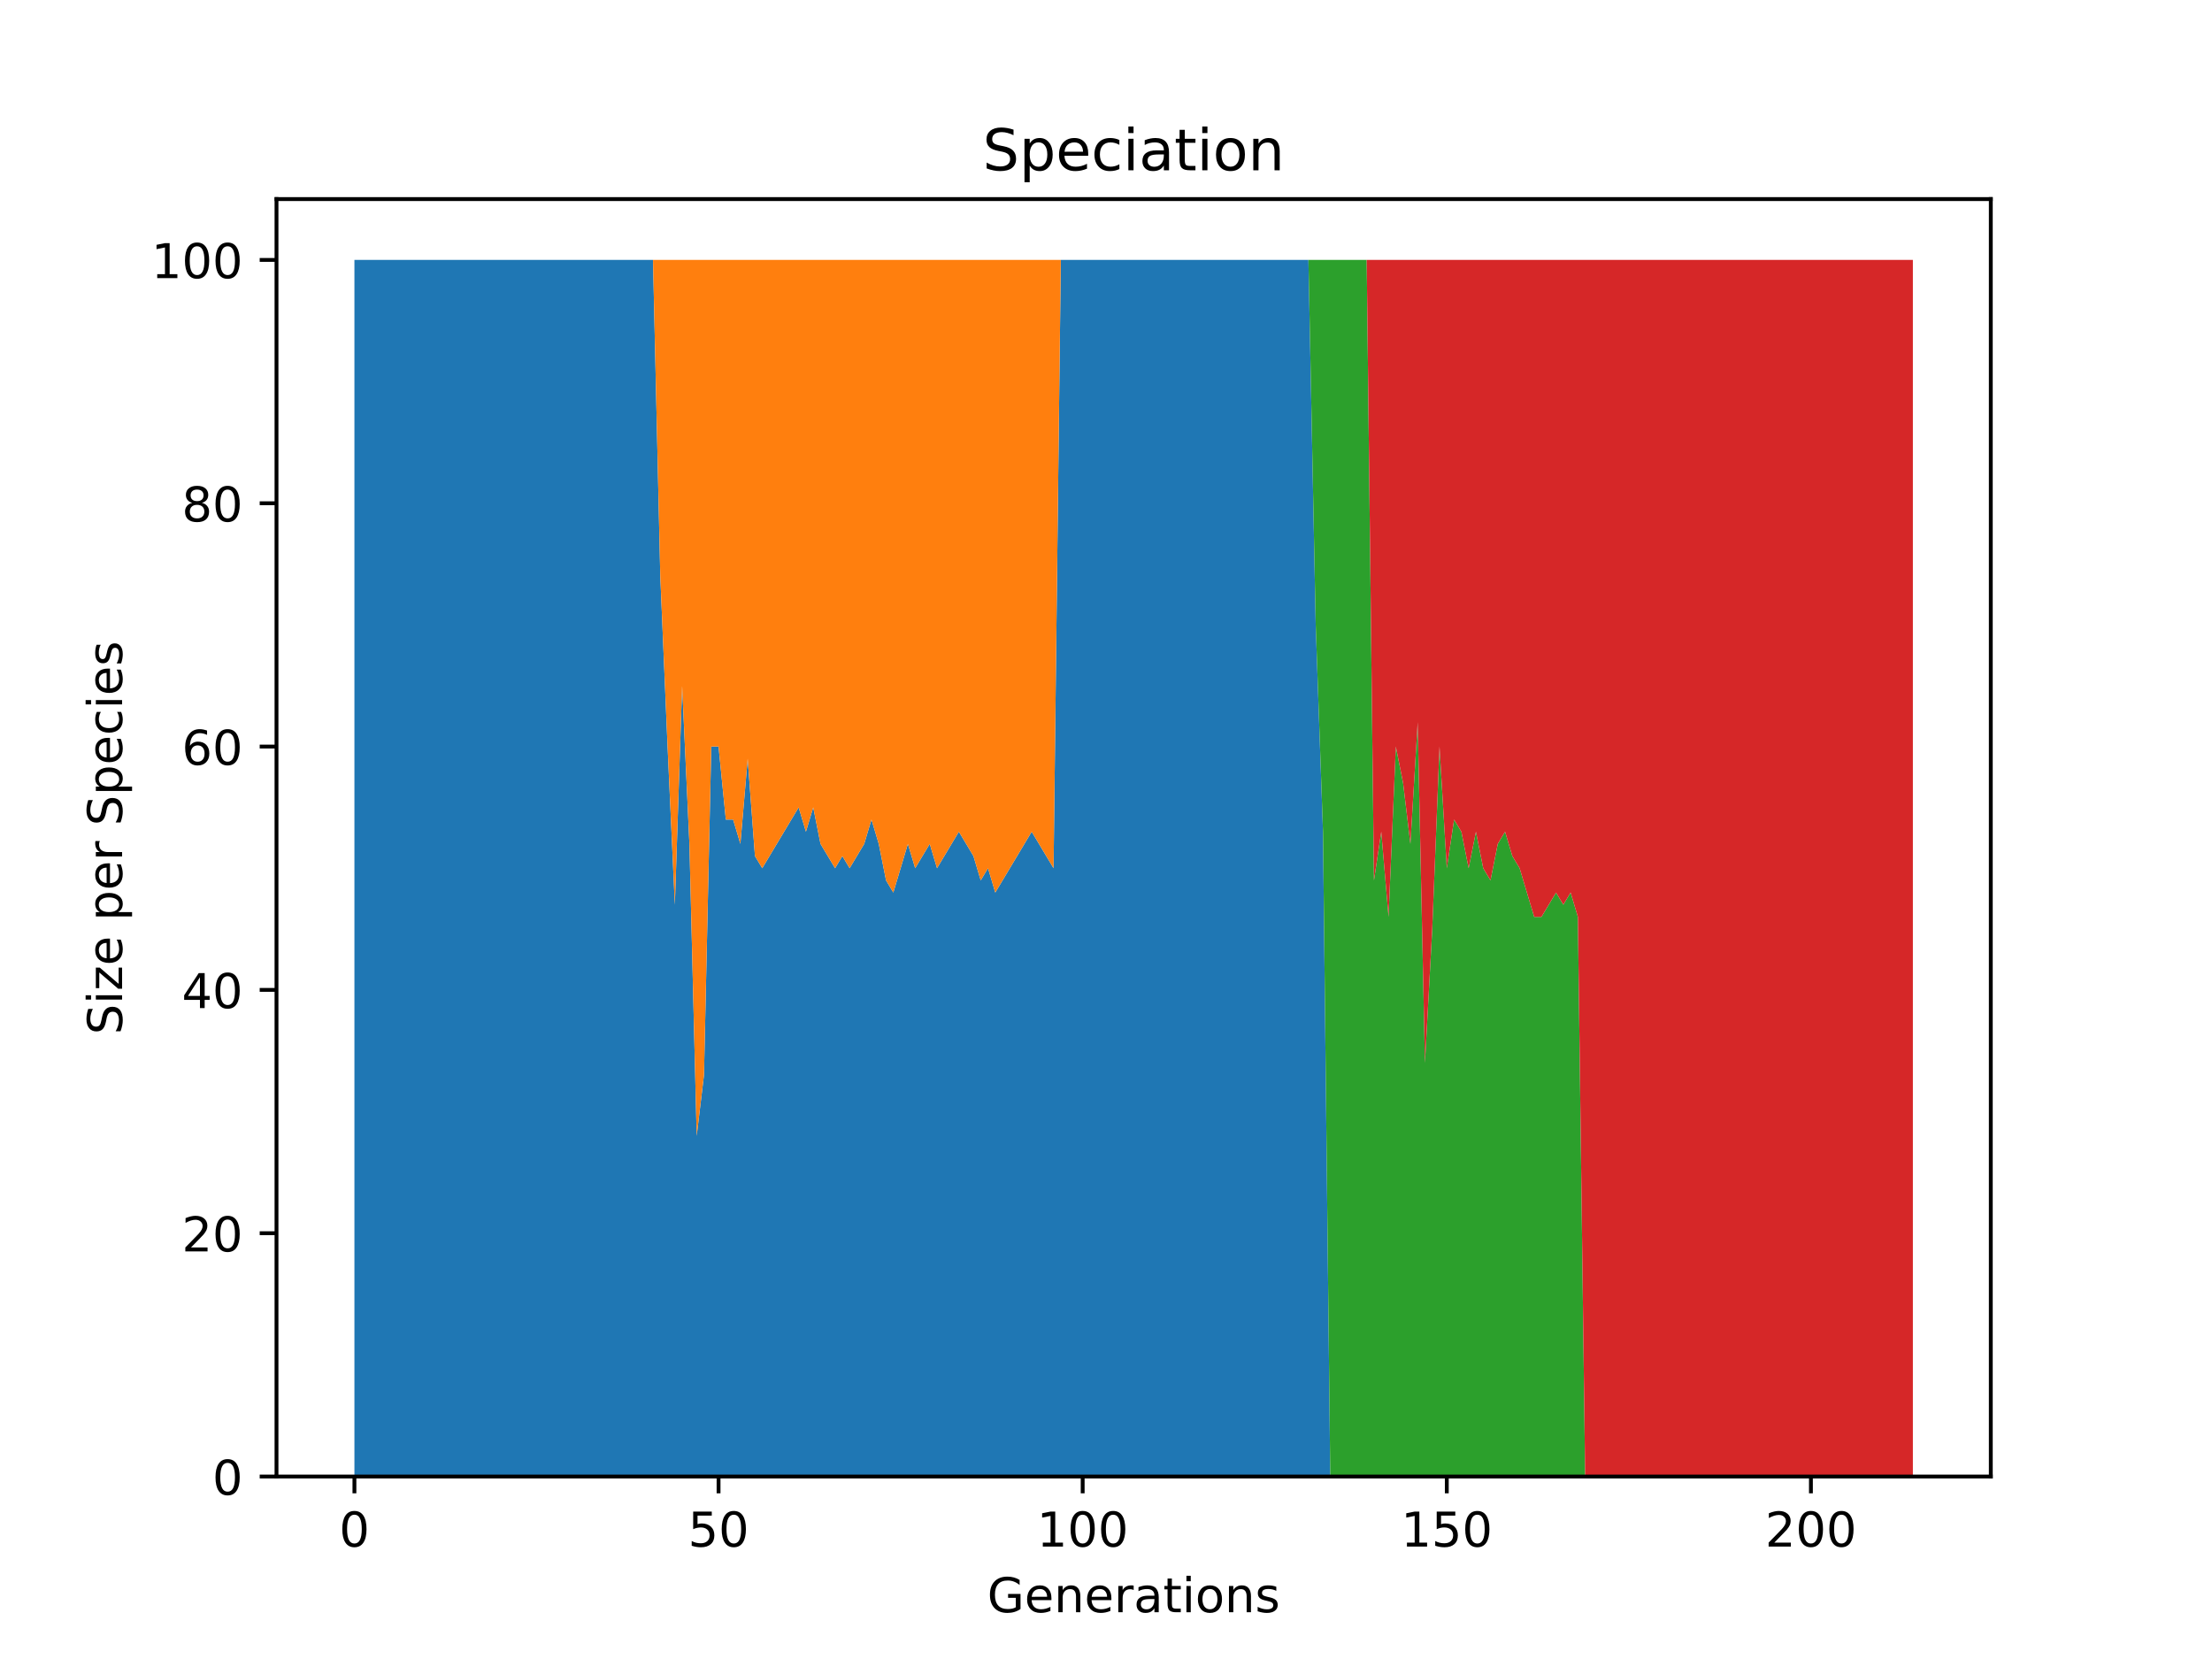 <?xml version="1.0" encoding="utf-8" standalone="no"?>
<!DOCTYPE svg PUBLIC "-//W3C//DTD SVG 1.1//EN"
  "http://www.w3.org/Graphics/SVG/1.1/DTD/svg11.dtd">
<!-- Created with matplotlib (https://matplotlib.org/) -->
<svg height="345.6pt" version="1.1" viewBox="0 0 460.8 345.6" width="460.8pt" xmlns="http://www.w3.org/2000/svg" xmlns:xlink="http://www.w3.org/1999/xlink">
 <defs>
  <style type="text/css">*{stroke-linecap:butt;stroke-linejoin:round;}</style>
 </defs>
 <g id="figure_1">
  <g id="patch_1">
   <path d="M 0 345.6 
L 460.8 345.6 
L 460.8 0 
L 0 0 
z
" style="fill:#ffffff;"/>
  </g>
  <g id="axes_1">
   <g id="patch_2">
    <path d="M 57.6 307.584 
L 414.72 307.584 
L 414.72 41.472 
L 57.6 41.472 
z
" style="fill:#ffffff;"/>
   </g>
   <g id="PolyCollection_1">
    <path clip-path="url(#pa7396c4cbd)" d="M 73.833 54.144 
L 73.833 307.584 
L 75.35 307.584 
L 76.867 307.584 
L 78.384 307.584 
L 79.901 307.584 
L 81.418 307.584 
L 82.935 307.584 
L 84.452 307.584 
L 85.969 307.584 
L 87.486 307.584 
L 89.004 307.584 
L 90.521 307.584 
L 92.038 307.584 
L 93.555 307.584 
L 95.072 307.584 
L 96.589 307.584 
L 98.106 307.584 
L 99.623 307.584 
L 101.14 307.584 
L 102.657 307.584 
L 104.174 307.584 
L 105.691 307.584 
L 107.208 307.584 
L 108.726 307.584 
L 110.243 307.584 
L 111.76 307.584 
L 113.277 307.584 
L 114.794 307.584 
L 116.311 307.584 
L 117.828 307.584 
L 119.345 307.584 
L 120.862 307.584 
L 122.379 307.584 
L 123.896 307.584 
L 125.413 307.584 
L 126.93 307.584 
L 128.448 307.584 
L 129.965 307.584 
L 131.482 307.584 
L 132.999 307.584 
L 134.516 307.584 
L 136.033 307.584 
L 137.55 307.584 
L 139.067 307.584 
L 140.584 307.584 
L 142.101 307.584 
L 143.618 307.584 
L 145.135 307.584 
L 146.652 307.584 
L 148.17 307.584 
L 149.687 307.584 
L 151.204 307.584 
L 152.721 307.584 
L 154.238 307.584 
L 155.755 307.584 
L 157.272 307.584 
L 158.789 307.584 
L 160.306 307.584 
L 161.823 307.584 
L 163.34 307.584 
L 164.857 307.584 
L 166.374 307.584 
L 167.892 307.584 
L 169.409 307.584 
L 170.926 307.584 
L 172.443 307.584 
L 173.96 307.584 
L 175.477 307.584 
L 176.994 307.584 
L 178.511 307.584 
L 180.028 307.584 
L 181.545 307.584 
L 183.062 307.584 
L 184.579 307.584 
L 186.096 307.584 
L 187.614 307.584 
L 189.131 307.584 
L 190.648 307.584 
L 192.165 307.584 
L 193.682 307.584 
L 195.199 307.584 
L 196.716 307.584 
L 198.233 307.584 
L 199.75 307.584 
L 201.267 307.584 
L 202.784 307.584 
L 204.301 307.584 
L 205.818 307.584 
L 207.336 307.584 
L 208.853 307.584 
L 210.37 307.584 
L 211.887 307.584 
L 213.404 307.584 
L 214.921 307.584 
L 216.438 307.584 
L 217.955 307.584 
L 219.472 307.584 
L 220.989 307.584 
L 222.506 307.584 
L 224.023 307.584 
L 225.54 307.584 
L 227.058 307.584 
L 228.575 307.584 
L 230.092 307.584 
L 231.609 307.584 
L 233.126 307.584 
L 234.643 307.584 
L 236.16 307.584 
L 237.677 307.584 
L 239.194 307.584 
L 240.711 307.584 
L 242.228 307.584 
L 243.745 307.584 
L 245.262 307.584 
L 246.78 307.584 
L 248.297 307.584 
L 249.814 307.584 
L 251.331 307.584 
L 252.848 307.584 
L 254.365 307.584 
L 255.882 307.584 
L 257.399 307.584 
L 258.916 307.584 
L 260.433 307.584 
L 261.95 307.584 
L 263.467 307.584 
L 264.984 307.584 
L 266.502 307.584 
L 268.019 307.584 
L 269.536 307.584 
L 271.053 307.584 
L 272.57 307.584 
L 274.087 307.584 
L 275.604 307.584 
L 277.121 307.584 
L 278.638 307.584 
L 280.155 307.584 
L 281.672 307.584 
L 283.189 307.584 
L 284.706 307.584 
L 286.224 307.584 
L 287.741 307.584 
L 289.258 307.584 
L 290.775 307.584 
L 292.292 307.584 
L 293.809 307.584 
L 295.326 307.584 
L 296.843 307.584 
L 298.36 307.584 
L 299.877 307.584 
L 301.394 307.584 
L 302.911 307.584 
L 304.428 307.584 
L 305.946 307.584 
L 307.463 307.584 
L 308.98 307.584 
L 310.497 307.584 
L 312.014 307.584 
L 313.531 307.584 
L 315.048 307.584 
L 316.565 307.584 
L 318.082 307.584 
L 319.599 307.584 
L 321.116 307.584 
L 322.633 307.584 
L 324.15 307.584 
L 325.668 307.584 
L 327.185 307.584 
L 328.702 307.584 
L 330.219 307.584 
L 331.736 307.584 
L 333.253 307.584 
L 334.77 307.584 
L 336.287 307.584 
L 337.804 307.584 
L 339.321 307.584 
L 340.838 307.584 
L 342.355 307.584 
L 343.872 307.584 
L 345.39 307.584 
L 346.907 307.584 
L 348.424 307.584 
L 349.941 307.584 
L 351.458 307.584 
L 352.975 307.584 
L 354.492 307.584 
L 356.009 307.584 
L 357.526 307.584 
L 359.043 307.584 
L 360.56 307.584 
L 362.077 307.584 
L 363.594 307.584 
L 365.112 307.584 
L 366.629 307.584 
L 368.146 307.584 
L 369.663 307.584 
L 371.18 307.584 
L 372.697 307.584 
L 374.214 307.584 
L 375.731 307.584 
L 377.248 307.584 
L 378.765 307.584 
L 380.282 307.584 
L 381.799 307.584 
L 383.317 307.584 
L 384.834 307.584 
L 386.351 307.584 
L 387.868 307.584 
L 389.385 307.584 
L 390.902 307.584 
L 392.419 307.584 
L 393.936 307.584 
L 395.453 307.584 
L 396.97 307.584 
L 398.487 307.584 
L 398.487 307.584 
L 398.487 307.584 
L 396.97 307.584 
L 395.453 307.584 
L 393.936 307.584 
L 392.419 307.584 
L 390.902 307.584 
L 389.385 307.584 
L 387.868 307.584 
L 386.351 307.584 
L 384.834 307.584 
L 383.317 307.584 
L 381.799 307.584 
L 380.282 307.584 
L 378.765 307.584 
L 377.248 307.584 
L 375.731 307.584 
L 374.214 307.584 
L 372.697 307.584 
L 371.18 307.584 
L 369.663 307.584 
L 368.146 307.584 
L 366.629 307.584 
L 365.112 307.584 
L 363.594 307.584 
L 362.077 307.584 
L 360.56 307.584 
L 359.043 307.584 
L 357.526 307.584 
L 356.009 307.584 
L 354.492 307.584 
L 352.975 307.584 
L 351.458 307.584 
L 349.941 307.584 
L 348.424 307.584 
L 346.907 307.584 
L 345.39 307.584 
L 343.872 307.584 
L 342.355 307.584 
L 340.838 307.584 
L 339.321 307.584 
L 337.804 307.584 
L 336.287 307.584 
L 334.77 307.584 
L 333.253 307.584 
L 331.736 307.584 
L 330.219 307.584 
L 328.702 307.584 
L 327.185 307.584 
L 325.668 307.584 
L 324.15 307.584 
L 322.633 307.584 
L 321.116 307.584 
L 319.599 307.584 
L 318.082 307.584 
L 316.565 307.584 
L 315.048 307.584 
L 313.531 307.584 
L 312.014 307.584 
L 310.497 307.584 
L 308.98 307.584 
L 307.463 307.584 
L 305.946 307.584 
L 304.428 307.584 
L 302.911 307.584 
L 301.394 307.584 
L 299.877 307.584 
L 298.36 307.584 
L 296.843 307.584 
L 295.326 307.584 
L 293.809 307.584 
L 292.292 307.584 
L 290.775 307.584 
L 289.258 307.584 
L 287.741 307.584 
L 286.224 307.584 
L 284.706 307.584 
L 283.189 307.584 
L 281.672 307.584 
L 280.155 307.584 
L 278.638 307.584 
L 277.121 307.584 
L 275.604 173.261 
L 274.087 130.176 
L 272.57 54.144 
L 271.053 54.144 
L 269.536 54.144 
L 268.019 54.144 
L 266.502 54.144 
L 264.984 54.144 
L 263.467 54.144 
L 261.95 54.144 
L 260.433 54.144 
L 258.916 54.144 
L 257.399 54.144 
L 255.882 54.144 
L 254.365 54.144 
L 252.848 54.144 
L 251.331 54.144 
L 249.814 54.144 
L 248.297 54.144 
L 246.78 54.144 
L 245.262 54.144 
L 243.745 54.144 
L 242.228 54.144 
L 240.711 54.144 
L 239.194 54.144 
L 237.677 54.144 
L 236.16 54.144 
L 234.643 54.144 
L 233.126 54.144 
L 231.609 54.144 
L 230.092 54.144 
L 228.575 54.144 
L 227.058 54.144 
L 225.54 54.144 
L 224.023 54.144 
L 222.506 54.144 
L 220.989 54.144 
L 219.472 180.864 
L 217.955 178.33 
L 216.438 175.795 
L 214.921 173.261 
L 213.404 175.795 
L 211.887 178.33 
L 210.37 180.864 
L 208.853 183.398 
L 207.336 185.933 
L 205.818 180.864 
L 204.301 183.398 
L 202.784 178.33 
L 201.267 175.795 
L 199.75 173.261 
L 198.233 175.795 
L 196.716 178.33 
L 195.199 180.864 
L 193.682 175.795 
L 192.165 178.33 
L 190.648 180.864 
L 189.131 175.795 
L 187.614 180.864 
L 186.096 185.933 
L 184.579 183.398 
L 183.062 175.795 
L 181.545 170.726 
L 180.028 175.795 
L 178.511 178.33 
L 176.994 180.864 
L 175.477 178.33 
L 173.96 180.864 
L 172.443 178.33 
L 170.926 175.795 
L 169.409 168.192 
L 167.892 173.261 
L 166.374 168.192 
L 164.857 170.726 
L 163.34 173.261 
L 161.823 175.795 
L 160.306 178.33 
L 158.789 180.864 
L 157.272 178.33 
L 155.755 158.054 
L 154.238 175.795 
L 152.721 170.726 
L 151.204 170.726 
L 149.687 155.52 
L 148.17 155.52 
L 146.652 223.949 
L 145.135 236.621 
L 143.618 175.795 
L 142.101 142.848 
L 140.584 188.467 
L 139.067 155.52 
L 137.55 120.038 
L 136.033 54.144 
L 134.516 54.144 
L 132.999 54.144 
L 131.482 54.144 
L 129.965 54.144 
L 128.448 54.144 
L 126.93 54.144 
L 125.413 54.144 
L 123.896 54.144 
L 122.379 54.144 
L 120.862 54.144 
L 119.345 54.144 
L 117.828 54.144 
L 116.311 54.144 
L 114.794 54.144 
L 113.277 54.144 
L 111.76 54.144 
L 110.243 54.144 
L 108.726 54.144 
L 107.208 54.144 
L 105.691 54.144 
L 104.174 54.144 
L 102.657 54.144 
L 101.14 54.144 
L 99.623 54.144 
L 98.106 54.144 
L 96.589 54.144 
L 95.072 54.144 
L 93.555 54.144 
L 92.038 54.144 
L 90.521 54.144 
L 89.004 54.144 
L 87.486 54.144 
L 85.969 54.144 
L 84.452 54.144 
L 82.935 54.144 
L 81.418 54.144 
L 79.901 54.144 
L 78.384 54.144 
L 76.867 54.144 
L 75.35 54.144 
L 73.833 54.144 
z
" style="fill:#1f77b4;"/>
   </g>
   <g id="PolyCollection_2">
    <path clip-path="url(#pa7396c4cbd)" d="M 73.833 54.144 
L 73.833 54.144 
L 75.35 54.144 
L 76.867 54.144 
L 78.384 54.144 
L 79.901 54.144 
L 81.418 54.144 
L 82.935 54.144 
L 84.452 54.144 
L 85.969 54.144 
L 87.486 54.144 
L 89.004 54.144 
L 90.521 54.144 
L 92.038 54.144 
L 93.555 54.144 
L 95.072 54.144 
L 96.589 54.144 
L 98.106 54.144 
L 99.623 54.144 
L 101.14 54.144 
L 102.657 54.144 
L 104.174 54.144 
L 105.691 54.144 
L 107.208 54.144 
L 108.726 54.144 
L 110.243 54.144 
L 111.76 54.144 
L 113.277 54.144 
L 114.794 54.144 
L 116.311 54.144 
L 117.828 54.144 
L 119.345 54.144 
L 120.862 54.144 
L 122.379 54.144 
L 123.896 54.144 
L 125.413 54.144 
L 126.93 54.144 
L 128.448 54.144 
L 129.965 54.144 
L 131.482 54.144 
L 132.999 54.144 
L 134.516 54.144 
L 136.033 54.144 
L 137.55 120.038 
L 139.067 155.52 
L 140.584 188.467 
L 142.101 142.848 
L 143.618 175.795 
L 145.135 236.621 
L 146.652 223.949 
L 148.17 155.52 
L 149.687 155.52 
L 151.204 170.726 
L 152.721 170.726 
L 154.238 175.795 
L 155.755 158.054 
L 157.272 178.33 
L 158.789 180.864 
L 160.306 178.33 
L 161.823 175.795 
L 163.34 173.261 
L 164.857 170.726 
L 166.374 168.192 
L 167.892 173.261 
L 169.409 168.192 
L 170.926 175.795 
L 172.443 178.33 
L 173.96 180.864 
L 175.477 178.33 
L 176.994 180.864 
L 178.511 178.33 
L 180.028 175.795 
L 181.545 170.726 
L 183.062 175.795 
L 184.579 183.398 
L 186.096 185.933 
L 187.614 180.864 
L 189.131 175.795 
L 190.648 180.864 
L 192.165 178.33 
L 193.682 175.795 
L 195.199 180.864 
L 196.716 178.33 
L 198.233 175.795 
L 199.75 173.261 
L 201.267 175.795 
L 202.784 178.33 
L 204.301 183.398 
L 205.818 180.864 
L 207.336 185.933 
L 208.853 183.398 
L 210.37 180.864 
L 211.887 178.33 
L 213.404 175.795 
L 214.921 173.261 
L 216.438 175.795 
L 217.955 178.33 
L 219.472 180.864 
L 220.989 54.144 
L 222.506 54.144 
L 224.023 54.144 
L 225.54 54.144 
L 227.058 54.144 
L 228.575 54.144 
L 230.092 54.144 
L 231.609 54.144 
L 233.126 54.144 
L 234.643 54.144 
L 236.16 54.144 
L 237.677 54.144 
L 239.194 54.144 
L 240.711 54.144 
L 242.228 54.144 
L 243.745 54.144 
L 245.262 54.144 
L 246.78 54.144 
L 248.297 54.144 
L 249.814 54.144 
L 251.331 54.144 
L 252.848 54.144 
L 254.365 54.144 
L 255.882 54.144 
L 257.399 54.144 
L 258.916 54.144 
L 260.433 54.144 
L 261.95 54.144 
L 263.467 54.144 
L 264.984 54.144 
L 266.502 54.144 
L 268.019 54.144 
L 269.536 54.144 
L 271.053 54.144 
L 272.57 54.144 
L 274.087 130.176 
L 275.604 173.261 
L 277.121 307.584 
L 278.638 307.584 
L 280.155 307.584 
L 281.672 307.584 
L 283.189 307.584 
L 284.706 307.584 
L 286.224 307.584 
L 287.741 307.584 
L 289.258 307.584 
L 290.775 307.584 
L 292.292 307.584 
L 293.809 307.584 
L 295.326 307.584 
L 296.843 307.584 
L 298.36 307.584 
L 299.877 307.584 
L 301.394 307.584 
L 302.911 307.584 
L 304.428 307.584 
L 305.946 307.584 
L 307.463 307.584 
L 308.98 307.584 
L 310.497 307.584 
L 312.014 307.584 
L 313.531 307.584 
L 315.048 307.584 
L 316.565 307.584 
L 318.082 307.584 
L 319.599 307.584 
L 321.116 307.584 
L 322.633 307.584 
L 324.15 307.584 
L 325.668 307.584 
L 327.185 307.584 
L 328.702 307.584 
L 330.219 307.584 
L 331.736 307.584 
L 333.253 307.584 
L 334.77 307.584 
L 336.287 307.584 
L 337.804 307.584 
L 339.321 307.584 
L 340.838 307.584 
L 342.355 307.584 
L 343.872 307.584 
L 345.39 307.584 
L 346.907 307.584 
L 348.424 307.584 
L 349.941 307.584 
L 351.458 307.584 
L 352.975 307.584 
L 354.492 307.584 
L 356.009 307.584 
L 357.526 307.584 
L 359.043 307.584 
L 360.56 307.584 
L 362.077 307.584 
L 363.594 307.584 
L 365.112 307.584 
L 366.629 307.584 
L 368.146 307.584 
L 369.663 307.584 
L 371.18 307.584 
L 372.697 307.584 
L 374.214 307.584 
L 375.731 307.584 
L 377.248 307.584 
L 378.765 307.584 
L 380.282 307.584 
L 381.799 307.584 
L 383.317 307.584 
L 384.834 307.584 
L 386.351 307.584 
L 387.868 307.584 
L 389.385 307.584 
L 390.902 307.584 
L 392.419 307.584 
L 393.936 307.584 
L 395.453 307.584 
L 396.97 307.584 
L 398.487 307.584 
L 398.487 307.584 
L 398.487 307.584 
L 396.97 307.584 
L 395.453 307.584 
L 393.936 307.584 
L 392.419 307.584 
L 390.902 307.584 
L 389.385 307.584 
L 387.868 307.584 
L 386.351 307.584 
L 384.834 307.584 
L 383.317 307.584 
L 381.799 307.584 
L 380.282 307.584 
L 378.765 307.584 
L 377.248 307.584 
L 375.731 307.584 
L 374.214 307.584 
L 372.697 307.584 
L 371.18 307.584 
L 369.663 307.584 
L 368.146 307.584 
L 366.629 307.584 
L 365.112 307.584 
L 363.594 307.584 
L 362.077 307.584 
L 360.56 307.584 
L 359.043 307.584 
L 357.526 307.584 
L 356.009 307.584 
L 354.492 307.584 
L 352.975 307.584 
L 351.458 307.584 
L 349.941 307.584 
L 348.424 307.584 
L 346.907 307.584 
L 345.39 307.584 
L 343.872 307.584 
L 342.355 307.584 
L 340.838 307.584 
L 339.321 307.584 
L 337.804 307.584 
L 336.287 307.584 
L 334.77 307.584 
L 333.253 307.584 
L 331.736 307.584 
L 330.219 307.584 
L 328.702 307.584 
L 327.185 307.584 
L 325.668 307.584 
L 324.15 307.584 
L 322.633 307.584 
L 321.116 307.584 
L 319.599 307.584 
L 318.082 307.584 
L 316.565 307.584 
L 315.048 307.584 
L 313.531 307.584 
L 312.014 307.584 
L 310.497 307.584 
L 308.98 307.584 
L 307.463 307.584 
L 305.946 307.584 
L 304.428 307.584 
L 302.911 307.584 
L 301.394 307.584 
L 299.877 307.584 
L 298.36 307.584 
L 296.843 307.584 
L 295.326 307.584 
L 293.809 307.584 
L 292.292 307.584 
L 290.775 307.584 
L 289.258 307.584 
L 287.741 307.584 
L 286.224 307.584 
L 284.706 307.584 
L 283.189 307.584 
L 281.672 307.584 
L 280.155 307.584 
L 278.638 307.584 
L 277.121 307.584 
L 275.604 173.261 
L 274.087 130.176 
L 272.57 54.144 
L 271.053 54.144 
L 269.536 54.144 
L 268.019 54.144 
L 266.502 54.144 
L 264.984 54.144 
L 263.467 54.144 
L 261.95 54.144 
L 260.433 54.144 
L 258.916 54.144 
L 257.399 54.144 
L 255.882 54.144 
L 254.365 54.144 
L 252.848 54.144 
L 251.331 54.144 
L 249.814 54.144 
L 248.297 54.144 
L 246.78 54.144 
L 245.262 54.144 
L 243.745 54.144 
L 242.228 54.144 
L 240.711 54.144 
L 239.194 54.144 
L 237.677 54.144 
L 236.16 54.144 
L 234.643 54.144 
L 233.126 54.144 
L 231.609 54.144 
L 230.092 54.144 
L 228.575 54.144 
L 227.058 54.144 
L 225.54 54.144 
L 224.023 54.144 
L 222.506 54.144 
L 220.989 54.144 
L 219.472 54.144 
L 217.955 54.144 
L 216.438 54.144 
L 214.921 54.144 
L 213.404 54.144 
L 211.887 54.144 
L 210.37 54.144 
L 208.853 54.144 
L 207.336 54.144 
L 205.818 54.144 
L 204.301 54.144 
L 202.784 54.144 
L 201.267 54.144 
L 199.75 54.144 
L 198.233 54.144 
L 196.716 54.144 
L 195.199 54.144 
L 193.682 54.144 
L 192.165 54.144 
L 190.648 54.144 
L 189.131 54.144 
L 187.614 54.144 
L 186.096 54.144 
L 184.579 54.144 
L 183.062 54.144 
L 181.545 54.144 
L 180.028 54.144 
L 178.511 54.144 
L 176.994 54.144 
L 175.477 54.144 
L 173.96 54.144 
L 172.443 54.144 
L 170.926 54.144 
L 169.409 54.144 
L 167.892 54.144 
L 166.374 54.144 
L 164.857 54.144 
L 163.34 54.144 
L 161.823 54.144 
L 160.306 54.144 
L 158.789 54.144 
L 157.272 54.144 
L 155.755 54.144 
L 154.238 54.144 
L 152.721 54.144 
L 151.204 54.144 
L 149.687 54.144 
L 148.17 54.144 
L 146.652 54.144 
L 145.135 54.144 
L 143.618 54.144 
L 142.101 54.144 
L 140.584 54.144 
L 139.067 54.144 
L 137.55 54.144 
L 136.033 54.144 
L 134.516 54.144 
L 132.999 54.144 
L 131.482 54.144 
L 129.965 54.144 
L 128.448 54.144 
L 126.93 54.144 
L 125.413 54.144 
L 123.896 54.144 
L 122.379 54.144 
L 120.862 54.144 
L 119.345 54.144 
L 117.828 54.144 
L 116.311 54.144 
L 114.794 54.144 
L 113.277 54.144 
L 111.76 54.144 
L 110.243 54.144 
L 108.726 54.144 
L 107.208 54.144 
L 105.691 54.144 
L 104.174 54.144 
L 102.657 54.144 
L 101.14 54.144 
L 99.623 54.144 
L 98.106 54.144 
L 96.589 54.144 
L 95.072 54.144 
L 93.555 54.144 
L 92.038 54.144 
L 90.521 54.144 
L 89.004 54.144 
L 87.486 54.144 
L 85.969 54.144 
L 84.452 54.144 
L 82.935 54.144 
L 81.418 54.144 
L 79.901 54.144 
L 78.384 54.144 
L 76.867 54.144 
L 75.35 54.144 
L 73.833 54.144 
z
" style="fill:#ff7f0e;"/>
   </g>
   <g id="PolyCollection_3">
    <path clip-path="url(#pa7396c4cbd)" d="M 73.833 54.144 
L 73.833 54.144 
L 75.35 54.144 
L 76.867 54.144 
L 78.384 54.144 
L 79.901 54.144 
L 81.418 54.144 
L 82.935 54.144 
L 84.452 54.144 
L 85.969 54.144 
L 87.486 54.144 
L 89.004 54.144 
L 90.521 54.144 
L 92.038 54.144 
L 93.555 54.144 
L 95.072 54.144 
L 96.589 54.144 
L 98.106 54.144 
L 99.623 54.144 
L 101.14 54.144 
L 102.657 54.144 
L 104.174 54.144 
L 105.691 54.144 
L 107.208 54.144 
L 108.726 54.144 
L 110.243 54.144 
L 111.76 54.144 
L 113.277 54.144 
L 114.794 54.144 
L 116.311 54.144 
L 117.828 54.144 
L 119.345 54.144 
L 120.862 54.144 
L 122.379 54.144 
L 123.896 54.144 
L 125.413 54.144 
L 126.93 54.144 
L 128.448 54.144 
L 129.965 54.144 
L 131.482 54.144 
L 132.999 54.144 
L 134.516 54.144 
L 136.033 54.144 
L 137.55 54.144 
L 139.067 54.144 
L 140.584 54.144 
L 142.101 54.144 
L 143.618 54.144 
L 145.135 54.144 
L 146.652 54.144 
L 148.17 54.144 
L 149.687 54.144 
L 151.204 54.144 
L 152.721 54.144 
L 154.238 54.144 
L 155.755 54.144 
L 157.272 54.144 
L 158.789 54.144 
L 160.306 54.144 
L 161.823 54.144 
L 163.34 54.144 
L 164.857 54.144 
L 166.374 54.144 
L 167.892 54.144 
L 169.409 54.144 
L 170.926 54.144 
L 172.443 54.144 
L 173.96 54.144 
L 175.477 54.144 
L 176.994 54.144 
L 178.511 54.144 
L 180.028 54.144 
L 181.545 54.144 
L 183.062 54.144 
L 184.579 54.144 
L 186.096 54.144 
L 187.614 54.144 
L 189.131 54.144 
L 190.648 54.144 
L 192.165 54.144 
L 193.682 54.144 
L 195.199 54.144 
L 196.716 54.144 
L 198.233 54.144 
L 199.75 54.144 
L 201.267 54.144 
L 202.784 54.144 
L 204.301 54.144 
L 205.818 54.144 
L 207.336 54.144 
L 208.853 54.144 
L 210.37 54.144 
L 211.887 54.144 
L 213.404 54.144 
L 214.921 54.144 
L 216.438 54.144 
L 217.955 54.144 
L 219.472 54.144 
L 220.989 54.144 
L 222.506 54.144 
L 224.023 54.144 
L 225.54 54.144 
L 227.058 54.144 
L 228.575 54.144 
L 230.092 54.144 
L 231.609 54.144 
L 233.126 54.144 
L 234.643 54.144 
L 236.16 54.144 
L 237.677 54.144 
L 239.194 54.144 
L 240.711 54.144 
L 242.228 54.144 
L 243.745 54.144 
L 245.262 54.144 
L 246.78 54.144 
L 248.297 54.144 
L 249.814 54.144 
L 251.331 54.144 
L 252.848 54.144 
L 254.365 54.144 
L 255.882 54.144 
L 257.399 54.144 
L 258.916 54.144 
L 260.433 54.144 
L 261.95 54.144 
L 263.467 54.144 
L 264.984 54.144 
L 266.502 54.144 
L 268.019 54.144 
L 269.536 54.144 
L 271.053 54.144 
L 272.57 54.144 
L 274.087 130.176 
L 275.604 173.261 
L 277.121 307.584 
L 278.638 307.584 
L 280.155 307.584 
L 281.672 307.584 
L 283.189 307.584 
L 284.706 307.584 
L 286.224 307.584 
L 287.741 307.584 
L 289.258 307.584 
L 290.775 307.584 
L 292.292 307.584 
L 293.809 307.584 
L 295.326 307.584 
L 296.843 307.584 
L 298.36 307.584 
L 299.877 307.584 
L 301.394 307.584 
L 302.911 307.584 
L 304.428 307.584 
L 305.946 307.584 
L 307.463 307.584 
L 308.98 307.584 
L 310.497 307.584 
L 312.014 307.584 
L 313.531 307.584 
L 315.048 307.584 
L 316.565 307.584 
L 318.082 307.584 
L 319.599 307.584 
L 321.116 307.584 
L 322.633 307.584 
L 324.15 307.584 
L 325.668 307.584 
L 327.185 307.584 
L 328.702 307.584 
L 330.219 307.584 
L 331.736 307.584 
L 333.253 307.584 
L 334.77 307.584 
L 336.287 307.584 
L 337.804 307.584 
L 339.321 307.584 
L 340.838 307.584 
L 342.355 307.584 
L 343.872 307.584 
L 345.39 307.584 
L 346.907 307.584 
L 348.424 307.584 
L 349.941 307.584 
L 351.458 307.584 
L 352.975 307.584 
L 354.492 307.584 
L 356.009 307.584 
L 357.526 307.584 
L 359.043 307.584 
L 360.56 307.584 
L 362.077 307.584 
L 363.594 307.584 
L 365.112 307.584 
L 366.629 307.584 
L 368.146 307.584 
L 369.663 307.584 
L 371.18 307.584 
L 372.697 307.584 
L 374.214 307.584 
L 375.731 307.584 
L 377.248 307.584 
L 378.765 307.584 
L 380.282 307.584 
L 381.799 307.584 
L 383.317 307.584 
L 384.834 307.584 
L 386.351 307.584 
L 387.868 307.584 
L 389.385 307.584 
L 390.902 307.584 
L 392.419 307.584 
L 393.936 307.584 
L 395.453 307.584 
L 396.97 307.584 
L 398.487 307.584 
L 398.487 307.584 
L 398.487 307.584 
L 396.97 307.584 
L 395.453 307.584 
L 393.936 307.584 
L 392.419 307.584 
L 390.902 307.584 
L 389.385 307.584 
L 387.868 307.584 
L 386.351 307.584 
L 384.834 307.584 
L 383.317 307.584 
L 381.799 307.584 
L 380.282 307.584 
L 378.765 307.584 
L 377.248 307.584 
L 375.731 307.584 
L 374.214 307.584 
L 372.697 307.584 
L 371.18 307.584 
L 369.663 307.584 
L 368.146 307.584 
L 366.629 307.584 
L 365.112 307.584 
L 363.594 307.584 
L 362.077 307.584 
L 360.56 307.584 
L 359.043 307.584 
L 357.526 307.584 
L 356.009 307.584 
L 354.492 307.584 
L 352.975 307.584 
L 351.458 307.584 
L 349.941 307.584 
L 348.424 307.584 
L 346.907 307.584 
L 345.39 307.584 
L 343.872 307.584 
L 342.355 307.584 
L 340.838 307.584 
L 339.321 307.584 
L 337.804 307.584 
L 336.287 307.584 
L 334.77 307.584 
L 333.253 307.584 
L 331.736 307.584 
L 330.219 307.584 
L 328.702 191.002 
L 327.185 185.933 
L 325.668 188.467 
L 324.15 185.933 
L 322.633 188.467 
L 321.116 191.002 
L 319.599 191.002 
L 318.082 185.933 
L 316.565 180.864 
L 315.048 178.33 
L 313.531 173.261 
L 312.014 175.795 
L 310.497 183.398 
L 308.98 180.864 
L 307.463 173.261 
L 305.946 180.864 
L 304.428 173.261 
L 302.911 170.726 
L 301.394 180.864 
L 299.877 155.52 
L 298.36 193.536 
L 296.843 221.414 
L 295.326 150.451 
L 293.809 175.795 
L 292.292 163.123 
L 290.775 155.52 
L 289.258 191.002 
L 287.741 173.261 
L 286.224 183.398 
L 284.706 54.144 
L 283.189 54.144 
L 281.672 54.144 
L 280.155 54.144 
L 278.638 54.144 
L 277.121 54.144 
L 275.604 54.144 
L 274.087 54.144 
L 272.57 54.144 
L 271.053 54.144 
L 269.536 54.144 
L 268.019 54.144 
L 266.502 54.144 
L 264.984 54.144 
L 263.467 54.144 
L 261.95 54.144 
L 260.433 54.144 
L 258.916 54.144 
L 257.399 54.144 
L 255.882 54.144 
L 254.365 54.144 
L 252.848 54.144 
L 251.331 54.144 
L 249.814 54.144 
L 248.297 54.144 
L 246.78 54.144 
L 245.262 54.144 
L 243.745 54.144 
L 242.228 54.144 
L 240.711 54.144 
L 239.194 54.144 
L 237.677 54.144 
L 236.16 54.144 
L 234.643 54.144 
L 233.126 54.144 
L 231.609 54.144 
L 230.092 54.144 
L 228.575 54.144 
L 227.058 54.144 
L 225.54 54.144 
L 224.023 54.144 
L 222.506 54.144 
L 220.989 54.144 
L 219.472 54.144 
L 217.955 54.144 
L 216.438 54.144 
L 214.921 54.144 
L 213.404 54.144 
L 211.887 54.144 
L 210.37 54.144 
L 208.853 54.144 
L 207.336 54.144 
L 205.818 54.144 
L 204.301 54.144 
L 202.784 54.144 
L 201.267 54.144 
L 199.75 54.144 
L 198.233 54.144 
L 196.716 54.144 
L 195.199 54.144 
L 193.682 54.144 
L 192.165 54.144 
L 190.648 54.144 
L 189.131 54.144 
L 187.614 54.144 
L 186.096 54.144 
L 184.579 54.144 
L 183.062 54.144 
L 181.545 54.144 
L 180.028 54.144 
L 178.511 54.144 
L 176.994 54.144 
L 175.477 54.144 
L 173.96 54.144 
L 172.443 54.144 
L 170.926 54.144 
L 169.409 54.144 
L 167.892 54.144 
L 166.374 54.144 
L 164.857 54.144 
L 163.34 54.144 
L 161.823 54.144 
L 160.306 54.144 
L 158.789 54.144 
L 157.272 54.144 
L 155.755 54.144 
L 154.238 54.144 
L 152.721 54.144 
L 151.204 54.144 
L 149.687 54.144 
L 148.17 54.144 
L 146.652 54.144 
L 145.135 54.144 
L 143.618 54.144 
L 142.101 54.144 
L 140.584 54.144 
L 139.067 54.144 
L 137.55 54.144 
L 136.033 54.144 
L 134.516 54.144 
L 132.999 54.144 
L 131.482 54.144 
L 129.965 54.144 
L 128.448 54.144 
L 126.93 54.144 
L 125.413 54.144 
L 123.896 54.144 
L 122.379 54.144 
L 120.862 54.144 
L 119.345 54.144 
L 117.828 54.144 
L 116.311 54.144 
L 114.794 54.144 
L 113.277 54.144 
L 111.76 54.144 
L 110.243 54.144 
L 108.726 54.144 
L 107.208 54.144 
L 105.691 54.144 
L 104.174 54.144 
L 102.657 54.144 
L 101.14 54.144 
L 99.623 54.144 
L 98.106 54.144 
L 96.589 54.144 
L 95.072 54.144 
L 93.555 54.144 
L 92.038 54.144 
L 90.521 54.144 
L 89.004 54.144 
L 87.486 54.144 
L 85.969 54.144 
L 84.452 54.144 
L 82.935 54.144 
L 81.418 54.144 
L 79.901 54.144 
L 78.384 54.144 
L 76.867 54.144 
L 75.35 54.144 
L 73.833 54.144 
z
" style="fill:#2ca02c;"/>
   </g>
   <g id="PolyCollection_4">
    <path clip-path="url(#pa7396c4cbd)" d="M 73.833 54.144 
L 73.833 54.144 
L 75.35 54.144 
L 76.867 54.144 
L 78.384 54.144 
L 79.901 54.144 
L 81.418 54.144 
L 82.935 54.144 
L 84.452 54.144 
L 85.969 54.144 
L 87.486 54.144 
L 89.004 54.144 
L 90.521 54.144 
L 92.038 54.144 
L 93.555 54.144 
L 95.072 54.144 
L 96.589 54.144 
L 98.106 54.144 
L 99.623 54.144 
L 101.14 54.144 
L 102.657 54.144 
L 104.174 54.144 
L 105.691 54.144 
L 107.208 54.144 
L 108.726 54.144 
L 110.243 54.144 
L 111.76 54.144 
L 113.277 54.144 
L 114.794 54.144 
L 116.311 54.144 
L 117.828 54.144 
L 119.345 54.144 
L 120.862 54.144 
L 122.379 54.144 
L 123.896 54.144 
L 125.413 54.144 
L 126.93 54.144 
L 128.448 54.144 
L 129.965 54.144 
L 131.482 54.144 
L 132.999 54.144 
L 134.516 54.144 
L 136.033 54.144 
L 137.55 54.144 
L 139.067 54.144 
L 140.584 54.144 
L 142.101 54.144 
L 143.618 54.144 
L 145.135 54.144 
L 146.652 54.144 
L 148.17 54.144 
L 149.687 54.144 
L 151.204 54.144 
L 152.721 54.144 
L 154.238 54.144 
L 155.755 54.144 
L 157.272 54.144 
L 158.789 54.144 
L 160.306 54.144 
L 161.823 54.144 
L 163.34 54.144 
L 164.857 54.144 
L 166.374 54.144 
L 167.892 54.144 
L 169.409 54.144 
L 170.926 54.144 
L 172.443 54.144 
L 173.96 54.144 
L 175.477 54.144 
L 176.994 54.144 
L 178.511 54.144 
L 180.028 54.144 
L 181.545 54.144 
L 183.062 54.144 
L 184.579 54.144 
L 186.096 54.144 
L 187.614 54.144 
L 189.131 54.144 
L 190.648 54.144 
L 192.165 54.144 
L 193.682 54.144 
L 195.199 54.144 
L 196.716 54.144 
L 198.233 54.144 
L 199.75 54.144 
L 201.267 54.144 
L 202.784 54.144 
L 204.301 54.144 
L 205.818 54.144 
L 207.336 54.144 
L 208.853 54.144 
L 210.37 54.144 
L 211.887 54.144 
L 213.404 54.144 
L 214.921 54.144 
L 216.438 54.144 
L 217.955 54.144 
L 219.472 54.144 
L 220.989 54.144 
L 222.506 54.144 
L 224.023 54.144 
L 225.54 54.144 
L 227.058 54.144 
L 228.575 54.144 
L 230.092 54.144 
L 231.609 54.144 
L 233.126 54.144 
L 234.643 54.144 
L 236.16 54.144 
L 237.677 54.144 
L 239.194 54.144 
L 240.711 54.144 
L 242.228 54.144 
L 243.745 54.144 
L 245.262 54.144 
L 246.78 54.144 
L 248.297 54.144 
L 249.814 54.144 
L 251.331 54.144 
L 252.848 54.144 
L 254.365 54.144 
L 255.882 54.144 
L 257.399 54.144 
L 258.916 54.144 
L 260.433 54.144 
L 261.95 54.144 
L 263.467 54.144 
L 264.984 54.144 
L 266.502 54.144 
L 268.019 54.144 
L 269.536 54.144 
L 271.053 54.144 
L 272.57 54.144 
L 274.087 54.144 
L 275.604 54.144 
L 277.121 54.144 
L 278.638 54.144 
L 280.155 54.144 
L 281.672 54.144 
L 283.189 54.144 
L 284.706 54.144 
L 286.224 183.398 
L 287.741 173.261 
L 289.258 191.002 
L 290.775 155.52 
L 292.292 163.123 
L 293.809 175.795 
L 295.326 150.451 
L 296.843 221.414 
L 298.36 193.536 
L 299.877 155.52 
L 301.394 180.864 
L 302.911 170.726 
L 304.428 173.261 
L 305.946 180.864 
L 307.463 173.261 
L 308.98 180.864 
L 310.497 183.398 
L 312.014 175.795 
L 313.531 173.261 
L 315.048 178.33 
L 316.565 180.864 
L 318.082 185.933 
L 319.599 191.002 
L 321.116 191.002 
L 322.633 188.467 
L 324.15 185.933 
L 325.668 188.467 
L 327.185 185.933 
L 328.702 191.002 
L 330.219 307.584 
L 331.736 307.584 
L 333.253 307.584 
L 334.77 307.584 
L 336.287 307.584 
L 337.804 307.584 
L 339.321 307.584 
L 340.838 307.584 
L 342.355 307.584 
L 343.872 307.584 
L 345.39 307.584 
L 346.907 307.584 
L 348.424 307.584 
L 349.941 307.584 
L 351.458 307.584 
L 352.975 307.584 
L 354.492 307.584 
L 356.009 307.584 
L 357.526 307.584 
L 359.043 307.584 
L 360.56 307.584 
L 362.077 307.584 
L 363.594 307.584 
L 365.112 307.584 
L 366.629 307.584 
L 368.146 307.584 
L 369.663 307.584 
L 371.18 307.584 
L 372.697 307.584 
L 374.214 307.584 
L 375.731 307.584 
L 377.248 307.584 
L 378.765 307.584 
L 380.282 307.584 
L 381.799 307.584 
L 383.317 307.584 
L 384.834 307.584 
L 386.351 307.584 
L 387.868 307.584 
L 389.385 307.584 
L 390.902 307.584 
L 392.419 307.584 
L 393.936 307.584 
L 395.453 307.584 
L 396.97 307.584 
L 398.487 307.584 
L 398.487 54.144 
L 398.487 54.144 
L 396.97 54.144 
L 395.453 54.144 
L 393.936 54.144 
L 392.419 54.144 
L 390.902 54.144 
L 389.385 54.144 
L 387.868 54.144 
L 386.351 54.144 
L 384.834 54.144 
L 383.317 54.144 
L 381.799 54.144 
L 380.282 54.144 
L 378.765 54.144 
L 377.248 54.144 
L 375.731 54.144 
L 374.214 54.144 
L 372.697 54.144 
L 371.18 54.144 
L 369.663 54.144 
L 368.146 54.144 
L 366.629 54.144 
L 365.112 54.144 
L 363.594 54.144 
L 362.077 54.144 
L 360.56 54.144 
L 359.043 54.144 
L 357.526 54.144 
L 356.009 54.144 
L 354.492 54.144 
L 352.975 54.144 
L 351.458 54.144 
L 349.941 54.144 
L 348.424 54.144 
L 346.907 54.144 
L 345.39 54.144 
L 343.872 54.144 
L 342.355 54.144 
L 340.838 54.144 
L 339.321 54.144 
L 337.804 54.144 
L 336.287 54.144 
L 334.77 54.144 
L 333.253 54.144 
L 331.736 54.144 
L 330.219 54.144 
L 328.702 54.144 
L 327.185 54.144 
L 325.668 54.144 
L 324.15 54.144 
L 322.633 54.144 
L 321.116 54.144 
L 319.599 54.144 
L 318.082 54.144 
L 316.565 54.144 
L 315.048 54.144 
L 313.531 54.144 
L 312.014 54.144 
L 310.497 54.144 
L 308.98 54.144 
L 307.463 54.144 
L 305.946 54.144 
L 304.428 54.144 
L 302.911 54.144 
L 301.394 54.144 
L 299.877 54.144 
L 298.36 54.144 
L 296.843 54.144 
L 295.326 54.144 
L 293.809 54.144 
L 292.292 54.144 
L 290.775 54.144 
L 289.258 54.144 
L 287.741 54.144 
L 286.224 54.144 
L 284.706 54.144 
L 283.189 54.144 
L 281.672 54.144 
L 280.155 54.144 
L 278.638 54.144 
L 277.121 54.144 
L 275.604 54.144 
L 274.087 54.144 
L 272.57 54.144 
L 271.053 54.144 
L 269.536 54.144 
L 268.019 54.144 
L 266.502 54.144 
L 264.984 54.144 
L 263.467 54.144 
L 261.95 54.144 
L 260.433 54.144 
L 258.916 54.144 
L 257.399 54.144 
L 255.882 54.144 
L 254.365 54.144 
L 252.848 54.144 
L 251.331 54.144 
L 249.814 54.144 
L 248.297 54.144 
L 246.78 54.144 
L 245.262 54.144 
L 243.745 54.144 
L 242.228 54.144 
L 240.711 54.144 
L 239.194 54.144 
L 237.677 54.144 
L 236.16 54.144 
L 234.643 54.144 
L 233.126 54.144 
L 231.609 54.144 
L 230.092 54.144 
L 228.575 54.144 
L 227.058 54.144 
L 225.54 54.144 
L 224.023 54.144 
L 222.506 54.144 
L 220.989 54.144 
L 219.472 54.144 
L 217.955 54.144 
L 216.438 54.144 
L 214.921 54.144 
L 213.404 54.144 
L 211.887 54.144 
L 210.37 54.144 
L 208.853 54.144 
L 207.336 54.144 
L 205.818 54.144 
L 204.301 54.144 
L 202.784 54.144 
L 201.267 54.144 
L 199.75 54.144 
L 198.233 54.144 
L 196.716 54.144 
L 195.199 54.144 
L 193.682 54.144 
L 192.165 54.144 
L 190.648 54.144 
L 189.131 54.144 
L 187.614 54.144 
L 186.096 54.144 
L 184.579 54.144 
L 183.062 54.144 
L 181.545 54.144 
L 180.028 54.144 
L 178.511 54.144 
L 176.994 54.144 
L 175.477 54.144 
L 173.96 54.144 
L 172.443 54.144 
L 170.926 54.144 
L 169.409 54.144 
L 167.892 54.144 
L 166.374 54.144 
L 164.857 54.144 
L 163.34 54.144 
L 161.823 54.144 
L 160.306 54.144 
L 158.789 54.144 
L 157.272 54.144 
L 155.755 54.144 
L 154.238 54.144 
L 152.721 54.144 
L 151.204 54.144 
L 149.687 54.144 
L 148.17 54.144 
L 146.652 54.144 
L 145.135 54.144 
L 143.618 54.144 
L 142.101 54.144 
L 140.584 54.144 
L 139.067 54.144 
L 137.55 54.144 
L 136.033 54.144 
L 134.516 54.144 
L 132.999 54.144 
L 131.482 54.144 
L 129.965 54.144 
L 128.448 54.144 
L 126.93 54.144 
L 125.413 54.144 
L 123.896 54.144 
L 122.379 54.144 
L 120.862 54.144 
L 119.345 54.144 
L 117.828 54.144 
L 116.311 54.144 
L 114.794 54.144 
L 113.277 54.144 
L 111.76 54.144 
L 110.243 54.144 
L 108.726 54.144 
L 107.208 54.144 
L 105.691 54.144 
L 104.174 54.144 
L 102.657 54.144 
L 101.14 54.144 
L 99.623 54.144 
L 98.106 54.144 
L 96.589 54.144 
L 95.072 54.144 
L 93.555 54.144 
L 92.038 54.144 
L 90.521 54.144 
L 89.004 54.144 
L 87.486 54.144 
L 85.969 54.144 
L 84.452 54.144 
L 82.935 54.144 
L 81.418 54.144 
L 79.901 54.144 
L 78.384 54.144 
L 76.867 54.144 
L 75.35 54.144 
L 73.833 54.144 
z
" style="fill:#d62728;"/>
   </g>
   <g id="matplotlib.axis_1">
    <g id="xtick_1">
     <g id="line2d_1">
      <defs>
       <path d="M 0 0 
L 0 3.5 
" id="m23b7d0ebde" style="stroke:#000000;stroke-width:0.8;"/>
      </defs>
      <g>
       <use style="stroke:#000000;stroke-width:0.8;" x="73.833" xlink:href="#m23b7d0ebde" y="307.584"/>
      </g>
     </g>
     <g id="text_1">
      <!-- 0 -->
      <g transform="translate(70.651 322.182)scale(0.1 -0.1)">
       <defs>
        <path d="M 31.781 66.406 
Q 24.172 66.406 20.328 58.906 
Q 16.5 51.422 16.5 36.375 
Q 16.5 21.391 20.328 13.891 
Q 24.172 6.391 31.781 6.391 
Q 39.453 6.391 43.281 13.891 
Q 47.125 21.391 47.125 36.375 
Q 47.125 51.422 43.281 58.906 
Q 39.453 66.406 31.781 66.406 
z
M 31.781 74.219 
Q 44.047 74.219 50.516 64.516 
Q 56.984 54.828 56.984 36.375 
Q 56.984 17.969 50.516 8.266 
Q 44.047 -1.422 31.781 -1.422 
Q 19.531 -1.422 13.062 8.266 
Q 6.594 17.969 6.594 36.375 
Q 6.594 54.828 13.062 64.516 
Q 19.531 74.219 31.781 74.219 
z
" id="DejaVuSans-48"/>
       </defs>
       <use xlink:href="#DejaVuSans-48"/>
      </g>
     </g>
    </g>
    <g id="xtick_2">
     <g id="line2d_2">
      <g>
       <use style="stroke:#000000;stroke-width:0.8;" x="149.687" xlink:href="#m23b7d0ebde" y="307.584"/>
      </g>
     </g>
     <g id="text_2">
      <!-- 50 -->
      <g transform="translate(143.324 322.182)scale(0.1 -0.1)">
       <defs>
        <path d="M 10.797 72.906 
L 49.516 72.906 
L 49.516 64.594 
L 19.828 64.594 
L 19.828 46.734 
Q 21.969 47.469 24.109 47.828 
Q 26.266 48.188 28.422 48.188 
Q 40.625 48.188 47.75 41.5 
Q 54.891 34.812 54.891 23.391 
Q 54.891 11.625 47.562 5.094 
Q 40.234 -1.422 26.906 -1.422 
Q 22.312 -1.422 17.547 -0.641 
Q 12.797 0.141 7.719 1.703 
L 7.719 11.625 
Q 12.109 9.234 16.797 8.062 
Q 21.484 6.891 26.703 6.891 
Q 35.156 6.891 40.078 11.328 
Q 45.016 15.766 45.016 23.391 
Q 45.016 31 40.078 35.438 
Q 35.156 39.891 26.703 39.891 
Q 22.75 39.891 18.812 39.016 
Q 14.891 38.141 10.797 36.281 
z
" id="DejaVuSans-53"/>
       </defs>
       <use xlink:href="#DejaVuSans-53"/>
       <use x="63.623" xlink:href="#DejaVuSans-48"/>
      </g>
     </g>
    </g>
    <g id="xtick_3">
     <g id="line2d_3">
      <g>
       <use style="stroke:#000000;stroke-width:0.8;" x="225.54" xlink:href="#m23b7d0ebde" y="307.584"/>
      </g>
     </g>
     <g id="text_3">
      <!-- 100 -->
      <g transform="translate(215.997 322.182)scale(0.1 -0.1)">
       <defs>
        <path d="M 12.406 8.297 
L 28.516 8.297 
L 28.516 63.922 
L 10.984 60.406 
L 10.984 69.391 
L 28.422 72.906 
L 38.281 72.906 
L 38.281 8.297 
L 54.391 8.297 
L 54.391 0 
L 12.406 0 
z
" id="DejaVuSans-49"/>
       </defs>
       <use xlink:href="#DejaVuSans-49"/>
       <use x="63.623" xlink:href="#DejaVuSans-48"/>
       <use x="127.246" xlink:href="#DejaVuSans-48"/>
      </g>
     </g>
    </g>
    <g id="xtick_4">
     <g id="line2d_4">
      <g>
       <use style="stroke:#000000;stroke-width:0.8;" x="301.394" xlink:href="#m23b7d0ebde" y="307.584"/>
      </g>
     </g>
     <g id="text_4">
      <!-- 150 -->
      <g transform="translate(291.851 322.182)scale(0.1 -0.1)">
       <use xlink:href="#DejaVuSans-49"/>
       <use x="63.623" xlink:href="#DejaVuSans-53"/>
       <use x="127.246" xlink:href="#DejaVuSans-48"/>
      </g>
     </g>
    </g>
    <g id="xtick_5">
     <g id="line2d_5">
      <g>
       <use style="stroke:#000000;stroke-width:0.8;" x="377.248" xlink:href="#m23b7d0ebde" y="307.584"/>
      </g>
     </g>
     <g id="text_5">
      <!-- 200 -->
      <g transform="translate(367.704 322.182)scale(0.1 -0.1)">
       <defs>
        <path d="M 19.188 8.297 
L 53.609 8.297 
L 53.609 0 
L 7.328 0 
L 7.328 8.297 
Q 12.938 14.109 22.625 23.891 
Q 32.328 33.688 34.812 36.531 
Q 39.547 41.844 41.422 45.531 
Q 43.312 49.219 43.312 52.781 
Q 43.312 58.594 39.234 62.25 
Q 35.156 65.922 28.609 65.922 
Q 23.969 65.922 18.812 64.312 
Q 13.672 62.703 7.812 59.422 
L 7.812 69.391 
Q 13.766 71.781 18.938 73 
Q 24.125 74.219 28.422 74.219 
Q 39.75 74.219 46.484 68.547 
Q 53.219 62.891 53.219 53.422 
Q 53.219 48.922 51.531 44.891 
Q 49.859 40.875 45.406 35.406 
Q 44.188 33.984 37.641 27.219 
Q 31.109 20.453 19.188 8.297 
z
" id="DejaVuSans-50"/>
       </defs>
       <use xlink:href="#DejaVuSans-50"/>
       <use x="63.623" xlink:href="#DejaVuSans-48"/>
       <use x="127.246" xlink:href="#DejaVuSans-48"/>
      </g>
     </g>
    </g>
    <g id="text_6">
     <!-- Generations -->
     <g transform="translate(205.662 335.861)scale(0.1 -0.1)">
      <defs>
       <path d="M 59.516 10.406 
L 59.516 29.984 
L 43.406 29.984 
L 43.406 38.094 
L 69.281 38.094 
L 69.281 6.781 
Q 63.578 2.734 56.688 0.656 
Q 49.812 -1.422 42 -1.422 
Q 24.906 -1.422 15.25 8.562 
Q 5.609 18.562 5.609 36.375 
Q 5.609 54.25 15.25 64.234 
Q 24.906 74.219 42 74.219 
Q 49.125 74.219 55.547 72.453 
Q 61.969 70.703 67.391 67.281 
L 67.391 56.781 
Q 61.922 61.422 55.766 63.766 
Q 49.609 66.109 42.828 66.109 
Q 29.438 66.109 22.719 58.641 
Q 16.016 51.172 16.016 36.375 
Q 16.016 21.625 22.719 14.156 
Q 29.438 6.688 42.828 6.688 
Q 48.047 6.688 52.141 7.594 
Q 56.25 8.5 59.516 10.406 
z
" id="DejaVuSans-71"/>
       <path d="M 56.203 29.594 
L 56.203 25.203 
L 14.891 25.203 
Q 15.484 15.922 20.484 11.062 
Q 25.484 6.203 34.422 6.203 
Q 39.594 6.203 44.453 7.469 
Q 49.312 8.734 54.109 11.281 
L 54.109 2.781 
Q 49.266 0.734 44.188 -0.344 
Q 39.109 -1.422 33.891 -1.422 
Q 20.797 -1.422 13.156 6.188 
Q 5.516 13.812 5.516 26.812 
Q 5.516 40.234 12.766 48.109 
Q 20.016 56 32.328 56 
Q 43.359 56 49.781 48.891 
Q 56.203 41.797 56.203 29.594 
z
M 47.219 32.234 
Q 47.125 39.594 43.094 43.984 
Q 39.062 48.391 32.422 48.391 
Q 24.906 48.391 20.391 44.141 
Q 15.875 39.891 15.188 32.172 
z
" id="DejaVuSans-101"/>
       <path d="M 54.891 33.016 
L 54.891 0 
L 45.906 0 
L 45.906 32.719 
Q 45.906 40.484 42.875 44.328 
Q 39.844 48.188 33.797 48.188 
Q 26.516 48.188 22.312 43.547 
Q 18.109 38.922 18.109 30.906 
L 18.109 0 
L 9.078 0 
L 9.078 54.688 
L 18.109 54.688 
L 18.109 46.188 
Q 21.344 51.125 25.703 53.562 
Q 30.078 56 35.797 56 
Q 45.219 56 50.047 50.172 
Q 54.891 44.344 54.891 33.016 
z
" id="DejaVuSans-110"/>
       <path d="M 41.109 46.297 
Q 39.594 47.172 37.812 47.578 
Q 36.031 48 33.891 48 
Q 26.266 48 22.188 43.047 
Q 18.109 38.094 18.109 28.812 
L 18.109 0 
L 9.078 0 
L 9.078 54.688 
L 18.109 54.688 
L 18.109 46.188 
Q 20.953 51.172 25.484 53.578 
Q 30.031 56 36.531 56 
Q 37.453 56 38.578 55.875 
Q 39.703 55.766 41.062 55.516 
z
" id="DejaVuSans-114"/>
       <path d="M 34.281 27.484 
Q 23.391 27.484 19.188 25 
Q 14.984 22.516 14.984 16.5 
Q 14.984 11.719 18.141 8.906 
Q 21.297 6.109 26.703 6.109 
Q 34.188 6.109 38.703 11.406 
Q 43.219 16.703 43.219 25.484 
L 43.219 27.484 
z
M 52.203 31.203 
L 52.203 0 
L 43.219 0 
L 43.219 8.297 
Q 40.141 3.328 35.547 0.953 
Q 30.953 -1.422 24.312 -1.422 
Q 15.922 -1.422 10.953 3.297 
Q 6 8.016 6 15.922 
Q 6 25.141 12.172 29.828 
Q 18.359 34.516 30.609 34.516 
L 43.219 34.516 
L 43.219 35.406 
Q 43.219 41.609 39.141 45 
Q 35.062 48.391 27.688 48.391 
Q 23 48.391 18.547 47.266 
Q 14.109 46.141 10.016 43.891 
L 10.016 52.203 
Q 14.938 54.109 19.578 55.047 
Q 24.219 56 28.609 56 
Q 40.484 56 46.344 49.844 
Q 52.203 43.703 52.203 31.203 
z
" id="DejaVuSans-97"/>
       <path d="M 18.312 70.219 
L 18.312 54.688 
L 36.812 54.688 
L 36.812 47.703 
L 18.312 47.703 
L 18.312 18.016 
Q 18.312 11.328 20.141 9.422 
Q 21.969 7.516 27.594 7.516 
L 36.812 7.516 
L 36.812 0 
L 27.594 0 
Q 17.188 0 13.234 3.875 
Q 9.281 7.766 9.281 18.016 
L 9.281 47.703 
L 2.688 47.703 
L 2.688 54.688 
L 9.281 54.688 
L 9.281 70.219 
z
" id="DejaVuSans-116"/>
       <path d="M 9.422 54.688 
L 18.406 54.688 
L 18.406 0 
L 9.422 0 
z
M 9.422 75.984 
L 18.406 75.984 
L 18.406 64.594 
L 9.422 64.594 
z
" id="DejaVuSans-105"/>
       <path d="M 30.609 48.391 
Q 23.391 48.391 19.188 42.75 
Q 14.984 37.109 14.984 27.297 
Q 14.984 17.484 19.156 11.844 
Q 23.344 6.203 30.609 6.203 
Q 37.797 6.203 41.984 11.859 
Q 46.188 17.531 46.188 27.297 
Q 46.188 37.016 41.984 42.703 
Q 37.797 48.391 30.609 48.391 
z
M 30.609 56 
Q 42.328 56 49.016 48.375 
Q 55.719 40.766 55.719 27.297 
Q 55.719 13.875 49.016 6.219 
Q 42.328 -1.422 30.609 -1.422 
Q 18.844 -1.422 12.172 6.219 
Q 5.516 13.875 5.516 27.297 
Q 5.516 40.766 12.172 48.375 
Q 18.844 56 30.609 56 
z
" id="DejaVuSans-111"/>
       <path d="M 44.281 53.078 
L 44.281 44.578 
Q 40.484 46.531 36.375 47.5 
Q 32.281 48.484 27.875 48.484 
Q 21.188 48.484 17.844 46.438 
Q 14.5 44.391 14.5 40.281 
Q 14.5 37.156 16.891 35.375 
Q 19.281 33.594 26.516 31.984 
L 29.594 31.297 
Q 39.156 29.25 43.188 25.516 
Q 47.219 21.781 47.219 15.094 
Q 47.219 7.469 41.188 3.016 
Q 35.156 -1.422 24.609 -1.422 
Q 20.219 -1.422 15.453 -0.562 
Q 10.688 0.297 5.422 2 
L 5.422 11.281 
Q 10.406 8.688 15.234 7.391 
Q 20.062 6.109 24.812 6.109 
Q 31.156 6.109 34.562 8.281 
Q 37.984 10.453 37.984 14.406 
Q 37.984 18.062 35.516 20.016 
Q 33.062 21.969 24.703 23.781 
L 21.578 24.516 
Q 13.234 26.266 9.516 29.906 
Q 5.812 33.547 5.812 39.891 
Q 5.812 47.609 11.281 51.797 
Q 16.75 56 26.812 56 
Q 31.781 56 36.172 55.266 
Q 40.578 54.547 44.281 53.078 
z
" id="DejaVuSans-115"/>
      </defs>
      <use xlink:href="#DejaVuSans-71"/>
      <use x="77.49" xlink:href="#DejaVuSans-101"/>
      <use x="139.014" xlink:href="#DejaVuSans-110"/>
      <use x="202.393" xlink:href="#DejaVuSans-101"/>
      <use x="263.916" xlink:href="#DejaVuSans-114"/>
      <use x="305.029" xlink:href="#DejaVuSans-97"/>
      <use x="366.309" xlink:href="#DejaVuSans-116"/>
      <use x="405.518" xlink:href="#DejaVuSans-105"/>
      <use x="433.301" xlink:href="#DejaVuSans-111"/>
      <use x="494.482" xlink:href="#DejaVuSans-110"/>
      <use x="557.861" xlink:href="#DejaVuSans-115"/>
     </g>
    </g>
   </g>
   <g id="matplotlib.axis_2">
    <g id="ytick_1">
     <g id="line2d_6">
      <defs>
       <path d="M 0 0 
L -3.5 0 
" id="mfd461fe038" style="stroke:#000000;stroke-width:0.8;"/>
      </defs>
      <g>
       <use style="stroke:#000000;stroke-width:0.8;" x="57.6" xlink:href="#mfd461fe038" y="307.584"/>
      </g>
     </g>
     <g id="text_7">
      <!-- 0 -->
      <g transform="translate(44.237 311.383)scale(0.1 -0.1)">
       <use xlink:href="#DejaVuSans-48"/>
      </g>
     </g>
    </g>
    <g id="ytick_2">
     <g id="line2d_7">
      <g>
       <use style="stroke:#000000;stroke-width:0.8;" x="57.6" xlink:href="#mfd461fe038" y="256.896"/>
      </g>
     </g>
     <g id="text_8">
      <!-- 20 -->
      <g transform="translate(37.875 260.695)scale(0.1 -0.1)">
       <use xlink:href="#DejaVuSans-50"/>
       <use x="63.623" xlink:href="#DejaVuSans-48"/>
      </g>
     </g>
    </g>
    <g id="ytick_3">
     <g id="line2d_8">
      <g>
       <use style="stroke:#000000;stroke-width:0.8;" x="57.6" xlink:href="#mfd461fe038" y="206.208"/>
      </g>
     </g>
     <g id="text_9">
      <!-- 40 -->
      <g transform="translate(37.875 210.007)scale(0.1 -0.1)">
       <defs>
        <path d="M 37.797 64.312 
L 12.891 25.391 
L 37.797 25.391 
z
M 35.203 72.906 
L 47.609 72.906 
L 47.609 25.391 
L 58.016 25.391 
L 58.016 17.188 
L 47.609 17.188 
L 47.609 0 
L 37.797 0 
L 37.797 17.188 
L 4.891 17.188 
L 4.891 26.703 
z
" id="DejaVuSans-52"/>
       </defs>
       <use xlink:href="#DejaVuSans-52"/>
       <use x="63.623" xlink:href="#DejaVuSans-48"/>
      </g>
     </g>
    </g>
    <g id="ytick_4">
     <g id="line2d_9">
      <g>
       <use style="stroke:#000000;stroke-width:0.8;" x="57.6" xlink:href="#mfd461fe038" y="155.52"/>
      </g>
     </g>
     <g id="text_10">
      <!-- 60 -->
      <g transform="translate(37.875 159.319)scale(0.1 -0.1)">
       <defs>
        <path d="M 33.016 40.375 
Q 26.375 40.375 22.484 35.828 
Q 18.609 31.297 18.609 23.391 
Q 18.609 15.531 22.484 10.953 
Q 26.375 6.391 33.016 6.391 
Q 39.656 6.391 43.531 10.953 
Q 47.406 15.531 47.406 23.391 
Q 47.406 31.297 43.531 35.828 
Q 39.656 40.375 33.016 40.375 
z
M 52.594 71.297 
L 52.594 62.312 
Q 48.875 64.062 45.094 64.984 
Q 41.312 65.922 37.594 65.922 
Q 27.828 65.922 22.672 59.328 
Q 17.531 52.734 16.797 39.406 
Q 19.672 43.656 24.016 45.922 
Q 28.375 48.188 33.594 48.188 
Q 44.578 48.188 50.953 41.516 
Q 57.328 34.859 57.328 23.391 
Q 57.328 12.156 50.688 5.359 
Q 44.047 -1.422 33.016 -1.422 
Q 20.359 -1.422 13.672 8.266 
Q 6.984 17.969 6.984 36.375 
Q 6.984 53.656 15.188 63.938 
Q 23.391 74.219 37.203 74.219 
Q 40.922 74.219 44.703 73.484 
Q 48.484 72.75 52.594 71.297 
z
" id="DejaVuSans-54"/>
       </defs>
       <use xlink:href="#DejaVuSans-54"/>
       <use x="63.623" xlink:href="#DejaVuSans-48"/>
      </g>
     </g>
    </g>
    <g id="ytick_5">
     <g id="line2d_10">
      <g>
       <use style="stroke:#000000;stroke-width:0.8;" x="57.6" xlink:href="#mfd461fe038" y="104.832"/>
      </g>
     </g>
     <g id="text_11">
      <!-- 80 -->
      <g transform="translate(37.875 108.631)scale(0.1 -0.1)">
       <defs>
        <path d="M 31.781 34.625 
Q 24.75 34.625 20.719 30.859 
Q 16.703 27.094 16.703 20.516 
Q 16.703 13.922 20.719 10.156 
Q 24.75 6.391 31.781 6.391 
Q 38.812 6.391 42.859 10.172 
Q 46.922 13.969 46.922 20.516 
Q 46.922 27.094 42.891 30.859 
Q 38.875 34.625 31.781 34.625 
z
M 21.922 38.812 
Q 15.578 40.375 12.031 44.719 
Q 8.5 49.078 8.5 55.328 
Q 8.5 64.062 14.719 69.141 
Q 20.953 74.219 31.781 74.219 
Q 42.672 74.219 48.875 69.141 
Q 55.078 64.062 55.078 55.328 
Q 55.078 49.078 51.531 44.719 
Q 48 40.375 41.703 38.812 
Q 48.828 37.156 52.797 32.312 
Q 56.781 27.484 56.781 20.516 
Q 56.781 9.906 50.312 4.234 
Q 43.844 -1.422 31.781 -1.422 
Q 19.734 -1.422 13.25 4.234 
Q 6.781 9.906 6.781 20.516 
Q 6.781 27.484 10.781 32.312 
Q 14.797 37.156 21.922 38.812 
z
M 18.312 54.391 
Q 18.312 48.734 21.844 45.562 
Q 25.391 42.391 31.781 42.391 
Q 38.141 42.391 41.719 45.562 
Q 45.312 48.734 45.312 54.391 
Q 45.312 60.062 41.719 63.234 
Q 38.141 66.406 31.781 66.406 
Q 25.391 66.406 21.844 63.234 
Q 18.312 60.062 18.312 54.391 
z
" id="DejaVuSans-56"/>
       </defs>
       <use xlink:href="#DejaVuSans-56"/>
       <use x="63.623" xlink:href="#DejaVuSans-48"/>
      </g>
     </g>
    </g>
    <g id="ytick_6">
     <g id="line2d_11">
      <g>
       <use style="stroke:#000000;stroke-width:0.8;" x="57.6" xlink:href="#mfd461fe038" y="54.144"/>
      </g>
     </g>
     <g id="text_12">
      <!-- 100 -->
      <g transform="translate(31.512 57.943)scale(0.1 -0.1)">
       <use xlink:href="#DejaVuSans-49"/>
       <use x="63.623" xlink:href="#DejaVuSans-48"/>
       <use x="127.246" xlink:href="#DejaVuSans-48"/>
      </g>
     </g>
    </g>
    <g id="text_13">
     <!-- Size per Species -->
     <g transform="translate(25.433 215.521)rotate(-90)scale(0.1 -0.1)">
      <defs>
       <path d="M 53.516 70.516 
L 53.516 60.891 
Q 47.906 63.578 42.922 64.891 
Q 37.938 66.219 33.297 66.219 
Q 25.25 66.219 20.875 63.094 
Q 16.5 59.969 16.5 54.203 
Q 16.5 49.359 19.406 46.891 
Q 22.312 44.438 30.422 42.922 
L 36.375 41.703 
Q 47.406 39.594 52.656 34.297 
Q 57.906 29 57.906 20.125 
Q 57.906 9.516 50.797 4.047 
Q 43.703 -1.422 29.984 -1.422 
Q 24.812 -1.422 18.969 -0.25 
Q 13.141 0.922 6.891 3.219 
L 6.891 13.375 
Q 12.891 10.016 18.656 8.297 
Q 24.422 6.594 29.984 6.594 
Q 38.422 6.594 43.016 9.906 
Q 47.609 13.234 47.609 19.391 
Q 47.609 24.75 44.312 27.781 
Q 41.016 30.812 33.5 32.328 
L 27.484 33.5 
Q 16.453 35.688 11.516 40.375 
Q 6.594 45.062 6.594 53.422 
Q 6.594 63.094 13.406 68.656 
Q 20.219 74.219 32.172 74.219 
Q 37.312 74.219 42.625 73.281 
Q 47.953 72.359 53.516 70.516 
z
" id="DejaVuSans-83"/>
       <path d="M 5.516 54.688 
L 48.188 54.688 
L 48.188 46.484 
L 14.406 7.172 
L 48.188 7.172 
L 48.188 0 
L 4.297 0 
L 4.297 8.203 
L 38.094 47.516 
L 5.516 47.516 
z
" id="DejaVuSans-122"/>
       <path id="DejaVuSans-32"/>
       <path d="M 18.109 8.203 
L 18.109 -20.797 
L 9.078 -20.797 
L 9.078 54.688 
L 18.109 54.688 
L 18.109 46.391 
Q 20.953 51.266 25.266 53.625 
Q 29.594 56 35.594 56 
Q 45.562 56 51.781 48.094 
Q 58.016 40.188 58.016 27.297 
Q 58.016 14.406 51.781 6.484 
Q 45.562 -1.422 35.594 -1.422 
Q 29.594 -1.422 25.266 0.953 
Q 20.953 3.328 18.109 8.203 
z
M 48.688 27.297 
Q 48.688 37.203 44.609 42.844 
Q 40.531 48.484 33.406 48.484 
Q 26.266 48.484 22.188 42.844 
Q 18.109 37.203 18.109 27.297 
Q 18.109 17.391 22.188 11.75 
Q 26.266 6.109 33.406 6.109 
Q 40.531 6.109 44.609 11.75 
Q 48.688 17.391 48.688 27.297 
z
" id="DejaVuSans-112"/>
       <path d="M 48.781 52.594 
L 48.781 44.188 
Q 44.969 46.297 41.141 47.344 
Q 37.312 48.391 33.406 48.391 
Q 24.656 48.391 19.812 42.844 
Q 14.984 37.312 14.984 27.297 
Q 14.984 17.281 19.812 11.734 
Q 24.656 6.203 33.406 6.203 
Q 37.312 6.203 41.141 7.25 
Q 44.969 8.297 48.781 10.406 
L 48.781 2.094 
Q 45.016 0.344 40.984 -0.531 
Q 36.969 -1.422 32.422 -1.422 
Q 20.062 -1.422 12.781 6.344 
Q 5.516 14.109 5.516 27.297 
Q 5.516 40.672 12.859 48.328 
Q 20.219 56 33.016 56 
Q 37.156 56 41.109 55.141 
Q 45.062 54.297 48.781 52.594 
z
" id="DejaVuSans-99"/>
      </defs>
      <use xlink:href="#DejaVuSans-83"/>
      <use x="63.477" xlink:href="#DejaVuSans-105"/>
      <use x="91.26" xlink:href="#DejaVuSans-122"/>
      <use x="143.75" xlink:href="#DejaVuSans-101"/>
      <use x="205.273" xlink:href="#DejaVuSans-32"/>
      <use x="237.061" xlink:href="#DejaVuSans-112"/>
      <use x="300.537" xlink:href="#DejaVuSans-101"/>
      <use x="362.061" xlink:href="#DejaVuSans-114"/>
      <use x="403.174" xlink:href="#DejaVuSans-32"/>
      <use x="434.961" xlink:href="#DejaVuSans-83"/>
      <use x="498.438" xlink:href="#DejaVuSans-112"/>
      <use x="561.914" xlink:href="#DejaVuSans-101"/>
      <use x="623.438" xlink:href="#DejaVuSans-99"/>
      <use x="678.418" xlink:href="#DejaVuSans-105"/>
      <use x="706.201" xlink:href="#DejaVuSans-101"/>
      <use x="767.725" xlink:href="#DejaVuSans-115"/>
     </g>
    </g>
   </g>
   <g id="patch_3">
    <path d="M 57.6 307.584 
L 57.6 41.472 
" style="fill:none;stroke:#000000;stroke-linecap:square;stroke-linejoin:miter;stroke-width:0.8;"/>
   </g>
   <g id="patch_4">
    <path d="M 414.72 307.584 
L 414.72 41.472 
" style="fill:none;stroke:#000000;stroke-linecap:square;stroke-linejoin:miter;stroke-width:0.8;"/>
   </g>
   <g id="patch_5">
    <path d="M 57.6 307.584 
L 414.72 307.584 
" style="fill:none;stroke:#000000;stroke-linecap:square;stroke-linejoin:miter;stroke-width:0.8;"/>
   </g>
   <g id="patch_6">
    <path d="M 57.6 41.472 
L 414.72 41.472 
" style="fill:none;stroke:#000000;stroke-linecap:square;stroke-linejoin:miter;stroke-width:0.8;"/>
   </g>
   <g id="text_14">
    <!-- Speciation -->
    <g transform="translate(204.714 35.472)scale(0.12 -0.12)">
     <use xlink:href="#DejaVuSans-83"/>
     <use x="63.477" xlink:href="#DejaVuSans-112"/>
     <use x="126.953" xlink:href="#DejaVuSans-101"/>
     <use x="188.477" xlink:href="#DejaVuSans-99"/>
     <use x="243.457" xlink:href="#DejaVuSans-105"/>
     <use x="271.24" xlink:href="#DejaVuSans-97"/>
     <use x="332.52" xlink:href="#DejaVuSans-116"/>
     <use x="371.729" xlink:href="#DejaVuSans-105"/>
     <use x="399.512" xlink:href="#DejaVuSans-111"/>
     <use x="460.693" xlink:href="#DejaVuSans-110"/>
    </g>
   </g>
  </g>
 </g>
 <defs>
  <clipPath id="pa7396c4cbd">
   <rect height="266.112" width="357.12" x="57.6" y="41.472"/>
  </clipPath>
 </defs>
</svg>
